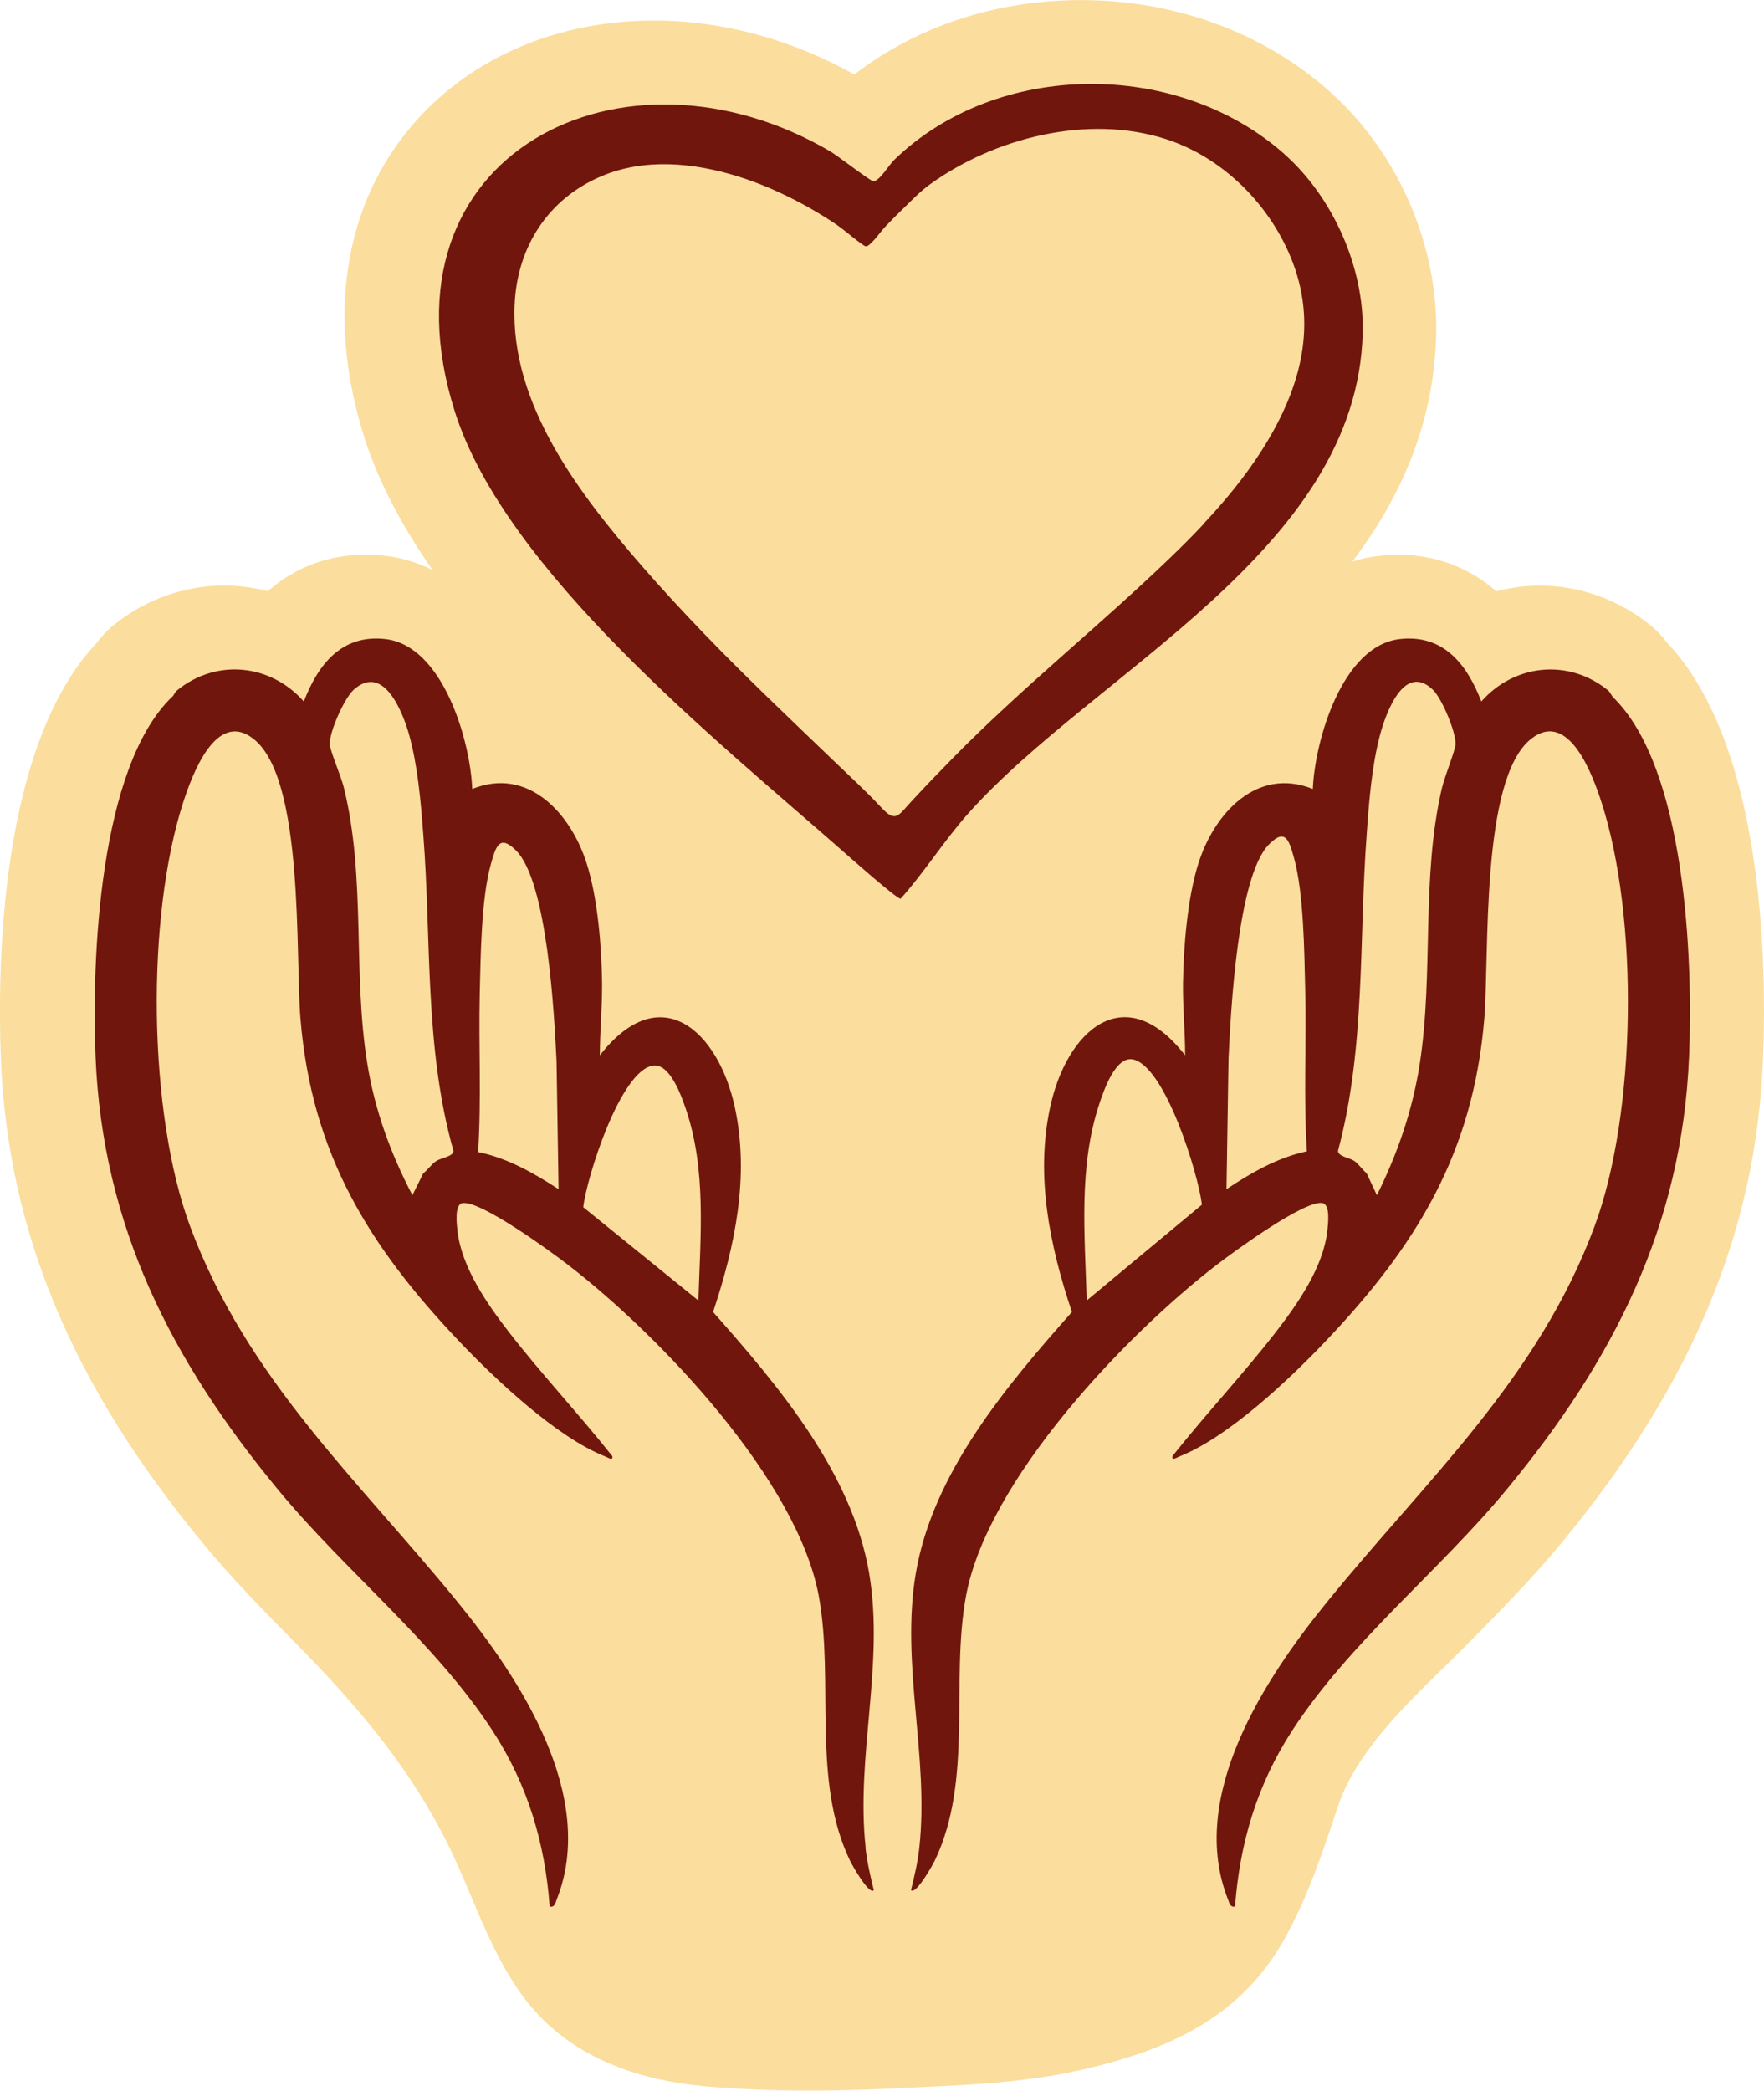 <?xml version="1.0" encoding="UTF-8"?>
<svg id="Capa_2" data-name="Capa 2" xmlns="http://www.w3.org/2000/svg" viewBox="0 0 190.21 225.41">
  <defs>
    <style>
      .cls-1 {
        fill: #71160d;
      }

      .cls-2 {
        fill: #fbdd9d;
      }
    </style>
  </defs>
  <g id="Capa_1-2" data-name="Capa 1">
    <g>
      <path class="cls-2" d="M190.1,114.27c-.75,18.49-7.65,35.03-21.71,52.06-3.16,3.83-6.66,7.37-10.03,10.8-5.03,5.1-11.86,10.83-14.14,17.75-1.58,4.79-3.22,9.67-5.68,14.1-4.81,8.67-12.78,12.11-22.09,14.21-6.64,1.5-13.29,1.63-20.04,1.97-6.76.34-13.81.36-20.49-.24-6.55-.6-13.07-2.71-17.72-7.54-4.78-4.96-6.77-12.12-9.73-18.18-4.18-8.56-9.94-15.31-16.61-22.07-3.38-3.42-6.87-6.96-10.03-10.81C7.76,149.3.86,132.75.1,114.27c-.4-9.94-.16-33.91,10.37-45,.43-.59,1.01-1.26,1.83-1.91,3.38-2.73,7.59-4.23,11.86-4.23,1.6,0,3.19.21,4.72.61,3.73-3.29,7.84-3.94,10.54-3.94.67,0,1.35.04,2.03.11,1.9.22,3.63.76,5.19,1.55-3.25-4.68-5.84-9.5-7.37-14.36-3.79-12.02-2.45-23.32,3.79-31.84,6.08-8.29,16.08-13.04,27.46-13.04,7.35,0,14.79,2.01,21.6,5.81,6.77-5.2,15.3-8.02,24.44-8.02,10.17,0,19.72,3.51,26.88,9.91.1.09.2.18.29.27,7.12,6.51,11.37,16.4,11.13,25.92-.24,9.59-3.83,17.53-9.04,24.44.92-.3,1.9-.51,2.93-.62.68-.08,1.37-.12,2.03-.12,2.7,0,6.82.65,10.55,3.94,1.53-.4,3.12-.61,4.72-.61,4.27,0,8.47,1.5,11.86,4.23.79.63,1.37,1.3,1.8,1.87,10.58,11.09,10.8,35.09,10.39,45.04Z"/>
      <path class="cls-1" d="M173.91,75.1v.02c-.2-.19-.26-.48-.53-.7-4.24-3.44-10.09-2.83-13.65,1.21-1.53-3.96-4.05-7.27-8.8-6.73-6.21.72-9.15,10.95-9.37,16.16-6.09-2.44-10.67,2.72-12.34,8.03-1.19,3.76-1.6,8.98-1.66,12.94-.03,2.6.23,5.15.23,7.75-6.53-8.39-12.79-2.64-14.56,5.61-1.6,7.46-.02,14.97,2.35,22.06-7.05,7.97-15,17.34-16.83,28.17-1.66,9.81,1.45,19.73.38,29.56-.16,1.55-.53,3.1-.9,4.6.53.56,2.42-2.86,2.56-3.17,4.18-8.69,1.68-19.34,3.37-28.53,2.3-12.49,17.14-28.1,27.04-35.72,1.82-1.4,9.4-6.95,11.37-6.66.91.14.63,2.28.55,3.02-.44,3.91-3.18,7.83-5.54,10.88-3.54,4.57-7.55,8.84-11.15,13.38-.13.58.52.13.73.05,5.25-2.05,11.85-8.3,15.75-12.4,9.8-10.31,15.93-20.28,17.14-34.8.56-6.82-.44-25.89,5.07-30.19,4.07-3.16,6.64,4.01,7.56,6.84,4.03,12.41,3.8,33.5-.74,45.73-6.1,16.45-18.15,27.34-28.82,40.47-6.73,8.26-15.13,21.01-10.69,32.15.14.36.2.81.74.72.52-6.89,2.38-13.12,6.13-18.92,6.24-9.62,15.9-17.24,23.19-26.08,11.46-13.88,18.89-28.34,19.64-46.66.43-10.43-.34-31.2-8.28-38.8h.04ZM117.18,140.21c-.2-7.07-.91-14.41,1.37-21.24.48-1.44,1.72-5.05,3.55-4.76,3.51.59,7.12,12.39,7.5,15.67l-12.42,10.33h0ZM140.91,124.13c-3.13.66-5.99,2.3-8.66,4.08l.22-14.07c.24-5.12.97-19.62,4.34-23.08,1.79-1.84,2.19-.46,2.71,1.39,1.07,3.83,1.12,10.16,1.22,14.24.14,5.81-.19,11.65.18,17.43h-.02,0ZM155.5,84.87c-2.29,9.75-.89,19.97-2.41,29.82-.78,5.04-2.38,9.64-4.62,14.17l-1.11-2.37c-.45-.37-.88-1.03-1.35-1.34-.52-.34-1.77-.47-1.73-1.1,2.98-11.11,2.24-22.74,3.09-34.12.25-3.52.54-7.31,1.44-10.71.62-2.33,2.6-7.83,5.7-4.85.97.93,2.49,4.56,2.44,5.86-.04.71-1.18,3.5-1.44,4.64Z"/>
      <path class="cls-1" d="M93.34,199.18c-1.07-9.83,2.04-19.74.38-29.56-1.83-10.82-9.78-20.2-16.83-28.17,2.36-7.09,3.95-14.6,2.35-22.06-1.78-8.24-8.03-13.98-14.56-5.61,0-2.59.26-5.14.24-7.75-.05-3.96-.46-9.17-1.66-12.94-1.68-5.32-6.26-10.48-12.34-8.03-.21-5.21-3.15-15.44-9.36-16.16-4.75-.54-7.27,2.77-8.8,6.73-3.56-4.04-9.41-4.66-13.65-1.21-.28.22-.34.51-.53.7v-.02c-7.92,7.6-8.7,28.37-8.28,38.8.75,18.32,8.19,32.78,19.64,46.66,7.29,8.85,16.95,16.46,23.2,26.08,3.76,5.8,5.62,12.03,6.13,18.92.53.09.61-.35.74-.72,4.45-11.14-3.95-23.89-10.69-32.15-10.68-13.12-22.71-24.01-28.82-40.47-4.55-12.24-4.77-33.33-.74-45.73.92-2.83,3.49-10.01,7.56-6.84,5.52,4.29,4.51,23.37,5.08,30.19,1.2,14.52,7.34,24.49,17.14,34.8,3.9,4.1,10.5,10.34,15.75,12.4.21.08.86.52.73-.05-3.6-4.54-7.6-8.8-11.15-13.38-2.36-3.05-5.09-6.97-5.54-10.88-.08-.73-.35-2.89.55-3.02,1.97-.29,9.55,5.25,11.37,6.66,9.91,7.62,24.74,23.23,27.04,35.72,1.68,9.19-.81,19.84,3.37,28.53.14.31,2.04,3.73,2.56,3.17-.37-1.51-.73-3.05-.9-4.6h.02ZM47.06,125.16c-.49.31-.94.97-1.42,1.34l-1.17,2.36c-2.36-4.52-4.04-9.13-4.86-14.16-1.6-9.86-.13-20.07-2.54-29.82-.27-1.13-1.48-3.93-1.51-4.64-.06-1.3,1.55-4.93,2.56-5.86,3.27-2.97,5.35,2.53,6,4.85.94,3.41,1.25,7.2,1.52,10.71.89,11.37.11,23,3.25,34.12.04.62-1.29.76-1.83,1.1h0ZM51.57,124.21h-.02c.37-5.69.05-11.42.18-17.13.1-4.01.15-10.23,1.22-13.99.52-1.83.91-3.18,2.71-1.38,3.37,3.41,4.1,17.65,4.35,22.68l.22,13.82c-2.67-1.74-5.52-3.36-8.66-4ZM75.3,140.21l-12.41-10.06c.37-3.19,3.98-14.69,7.5-15.26,1.82-.3,3.07,3.22,3.55,4.63,2.27,6.65,1.57,13.8,1.37,20.7h0Z"/>
      <path class="cls-1" d="M138.55,16.66h0c-11.5-10.26-30.96-10.22-42.11.56-.58.54-1.59,2.32-2.28,2.32-.28,0-3.86-2.76-4.62-3.21-22.33-13.1-49.29.23-40.5,28.03,5.42,17.17,28.28,35.48,41.74,47.32.77.68,5.92,5.24,6.33,5.22,2.56-2.86,4.67-6.24,7.25-9.15,13.7-15.39,42.01-28.34,42.58-51.89.17-7.04-3.21-14.58-8.41-19.21h0ZM129.79,56.49c-1.2,1.29-2.45,2.53-3.72,3.75-7.61,7.32-15.85,13.88-23.27,21.43-1.51,1.54-3.01,3.1-4.47,4.67-1.47,1.58-1.72,2.42-3.3.72-1.58-1.7-3.43-3.4-5.18-5.08-2.35-2.26-4.7-4.5-7.04-6.77-4.7-4.56-9.27-9.22-13.57-14.16-6.68-7.68-14.23-17.43-13.75-28.2.27-6.21,3.6-11.43,9.38-13.86,4.64-1.96,9.91-1.45,14.61,0,2.49.77,4.88,1.83,7.17,3.07,1.11.61,2.2,1.26,3.26,1.96,1.06.7,1.94,1.52,2.96,2.25.07.05.14.1.22.15.1.06.2.14.32.13.12,0,.22-.09.32-.16.71-.61,1.15-1.34,1.78-2.01.63-.67,1.28-1.31,1.94-1.95.9-.87,1.8-1.82,2.82-2.55,6.98-5.03,16.99-7.57,25.36-4.91,6.28,1.99,11.45,7.22,13.77,13.33,2.75,7.25.62,14.07-3.45,20.42-1.79,2.78-3.9,5.33-6.17,7.75h0Z"/>
    </g>
  </g>
</svg>
